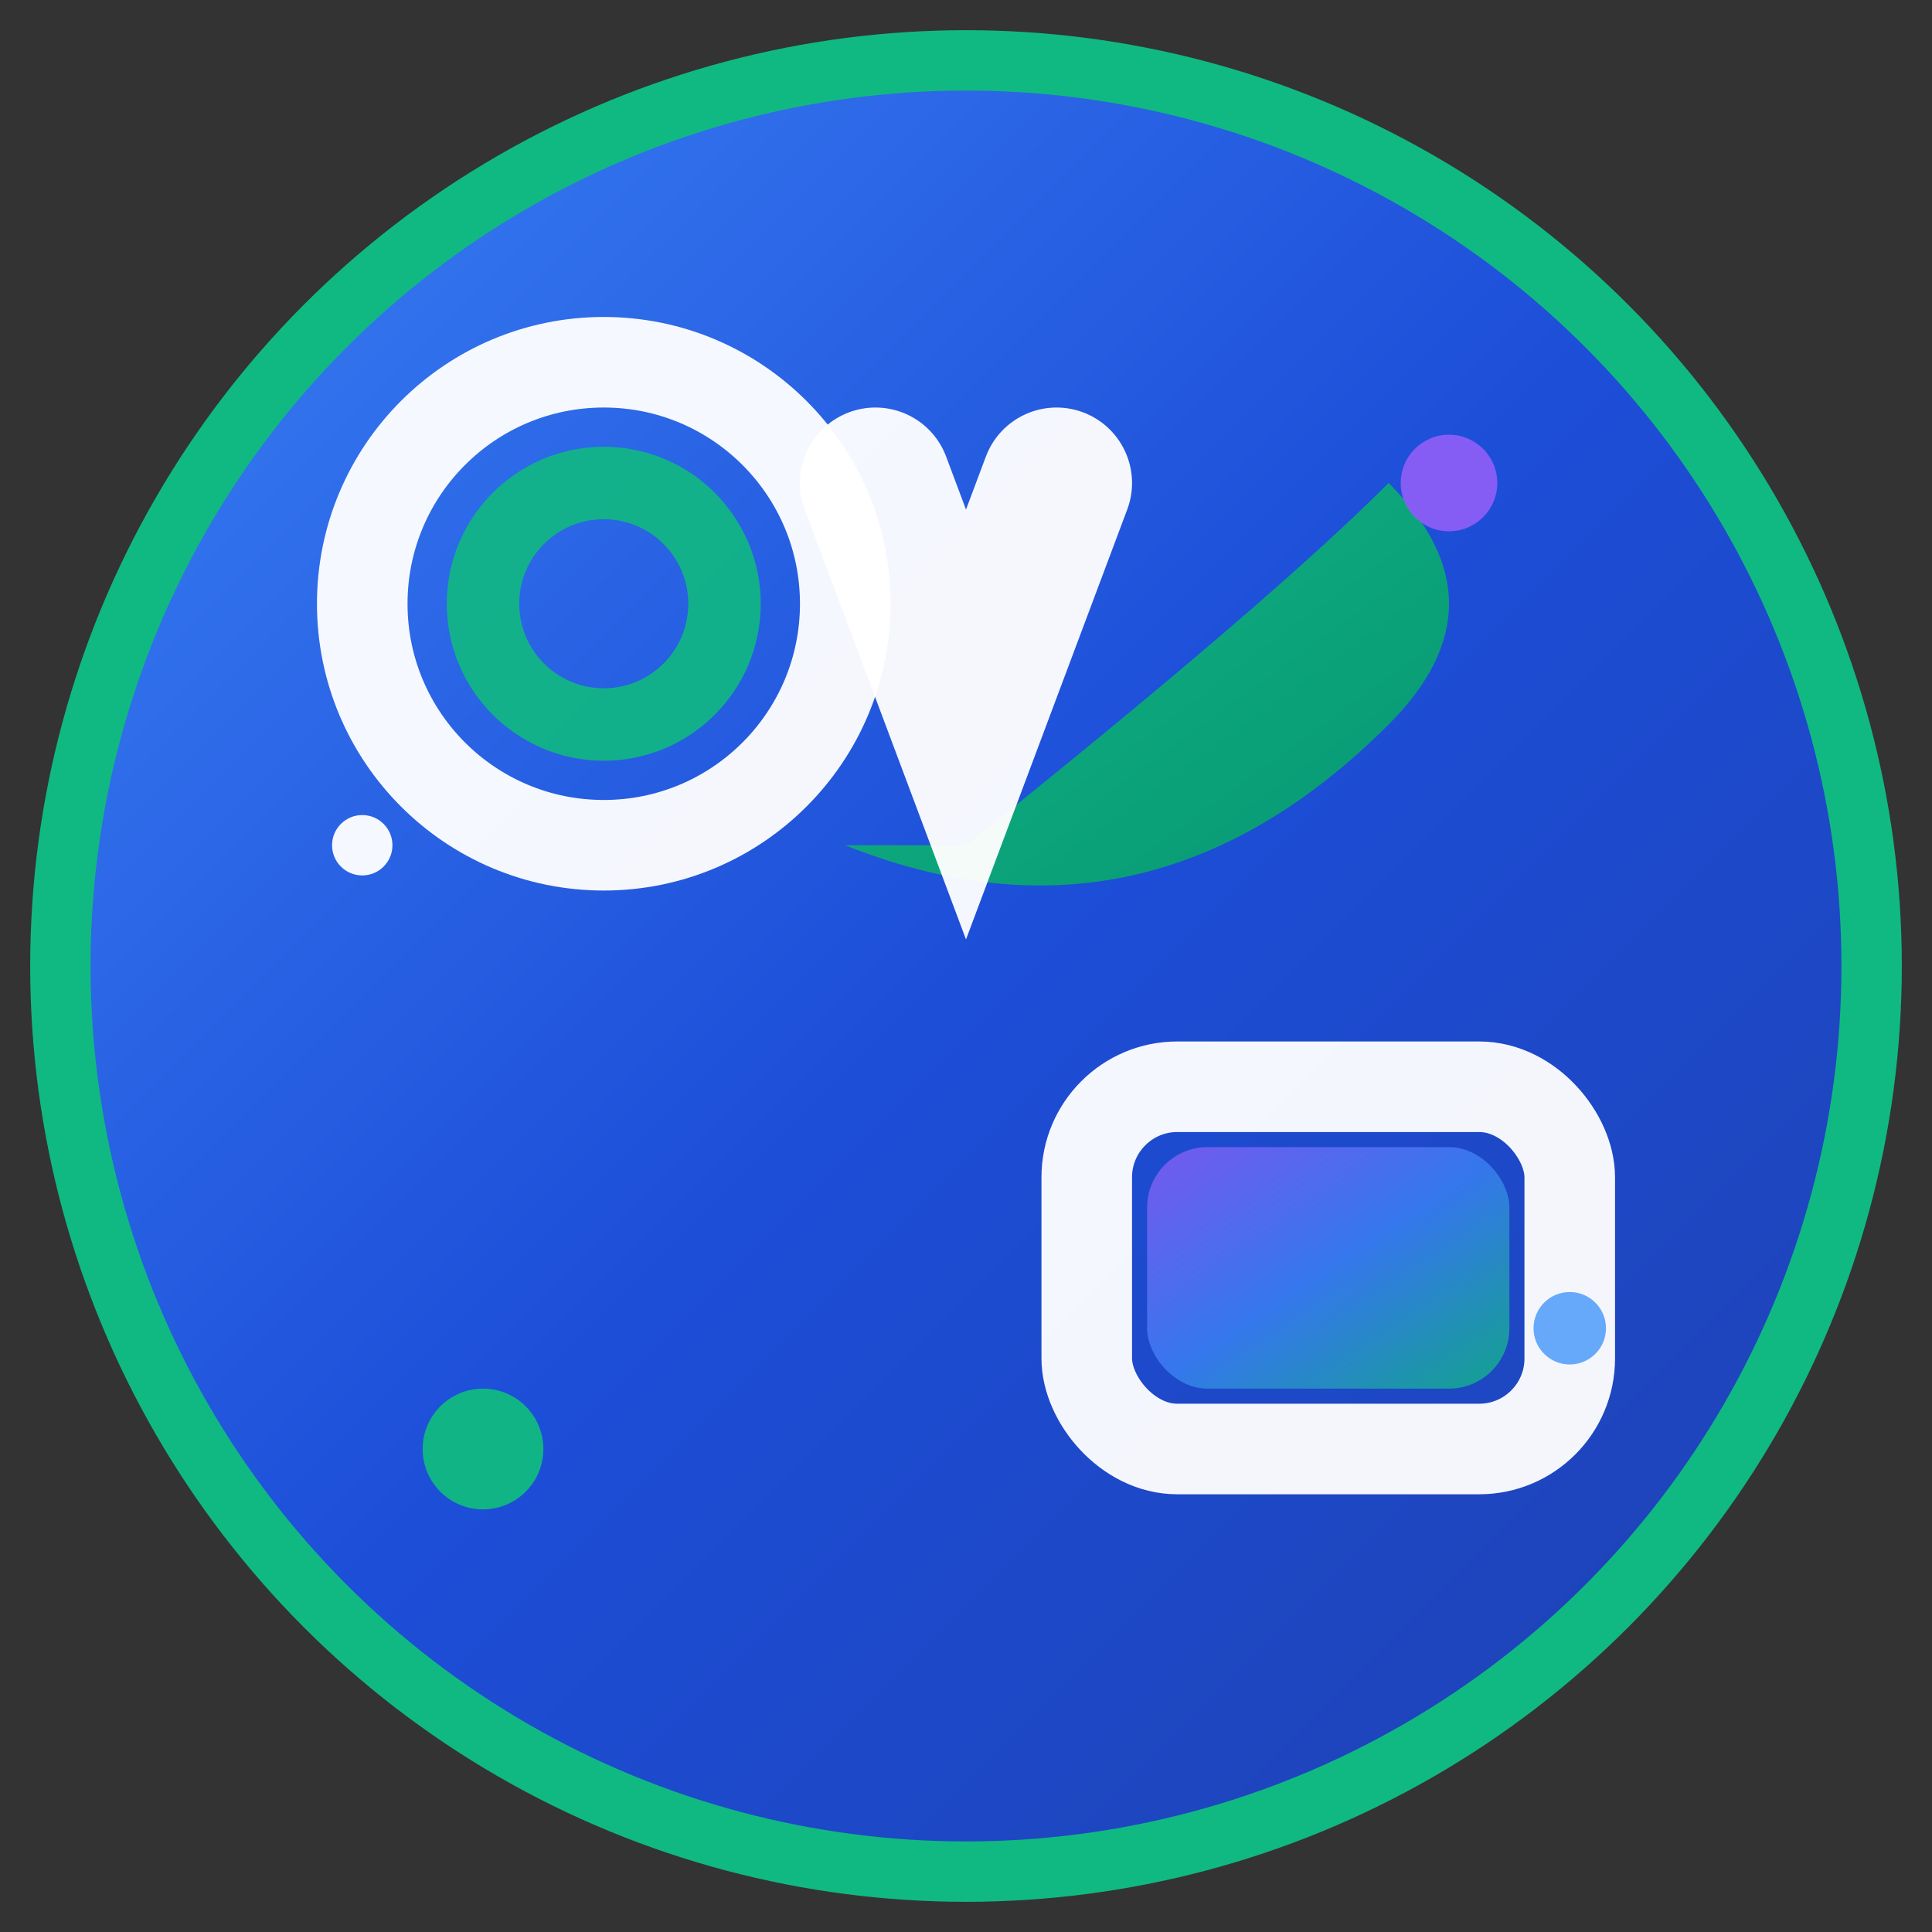 <svg width="32" height="32" viewBox="0 0 32 32" xmlns="http://www.w3.org/2000/svg">
  <rect x="0" y="0" width="32" height="32" fill="#333333" stroke="none"/>
  <defs>
    <linearGradient id="modernGradient" x1="0%" y1="0%" x2="100%" y2="100%">
      <stop offset="0%" style="stop-color:#3B82F6;stop-opacity:1" />
      <stop offset="50%" style="stop-color:#1D4ED8;stop-opacity:1" />
      <stop offset="100%" style="stop-color:#1E40AF;stop-opacity:1" />
    </linearGradient>
    <linearGradient id="accentGradient" x1="0%" y1="0%" x2="100%" y2="100%">
      <stop offset="0%" style="stop-color:#10B981;stop-opacity:1" />
      <stop offset="100%" style="stop-color:#059669;stop-opacity:1" />
    </linearGradient>
    <linearGradient id="magicGradient" x1="0%" y1="0%" x2="100%" y2="100%">
      <stop offset="0%" style="stop-color:#8B5CF6;stop-opacity:1" />
      <stop offset="50%" style="stop-color:#3B82F6;stop-opacity:1" />
      <stop offset="100%" style="stop-color:#10B981;stop-opacity:1" />
    </linearGradient>
  </defs>
  
  <!-- Background circle with modern gradient -->
  <circle cx="16" cy="16" r="15" fill="url(#modernGradient)" stroke="#10B981" stroke-width="1"/>
  
  <!-- VisualCraft Studio Icon: Modern lens + AI + Frame -->
  <g transform="translate(16, 16)">
    <!-- Discovery lens (modern viewfinder) -->
    <circle cx="-6" cy="-6" r="4" fill="none" stroke="#ffffff" stroke-width="1.5" opacity="0.95"/>
    <circle cx="-6" cy="-6" r="2" fill="none" stroke="#10B981" stroke-width="1.2" opacity="0.9"/>
    
    <!-- AI enhancement brush stroke (more dynamic) -->
    <path d="M -2 -2 Q 3 0 7 -4 Q 9 -6 7 -8 Q 5 -6 0 -2 Z" fill="url(#accentGradient)" opacity="0.95"/>
    
    <!-- Modern print frame -->
    <rect x="2" y="2" width="8" height="6" rx="1.5" fill="none" stroke="#ffffff" stroke-width="1.5" opacity="0.95"/>
    <rect x="3" y="3" width="6" height="4" rx="1" fill="url(#magicGradient)" opacity="0.8"/>
    
    <!-- Modern AI sparkles -->
    <g opacity="0.95">
      <circle cx="-8" cy="8" r="1" fill="#10B981"/>
      <circle cx="8" cy="-8" r="0.8" fill="#8B5CF6"/>
      <circle cx="10" cy="6" r="0.6" fill="#60A5FA"/>
      <circle cx="-10" cy="-2" r="0.5" fill="#ffffff"/>
    </g>
    
    <!-- Modern "V" for VisualCraft -->
    <path d="M -1.5 -8 L 0 -4 L 1.5 -8" stroke="#ffffff" stroke-width="2.5" stroke-linecap="round" fill="none" opacity="0.95"/>
  </g>
</svg>